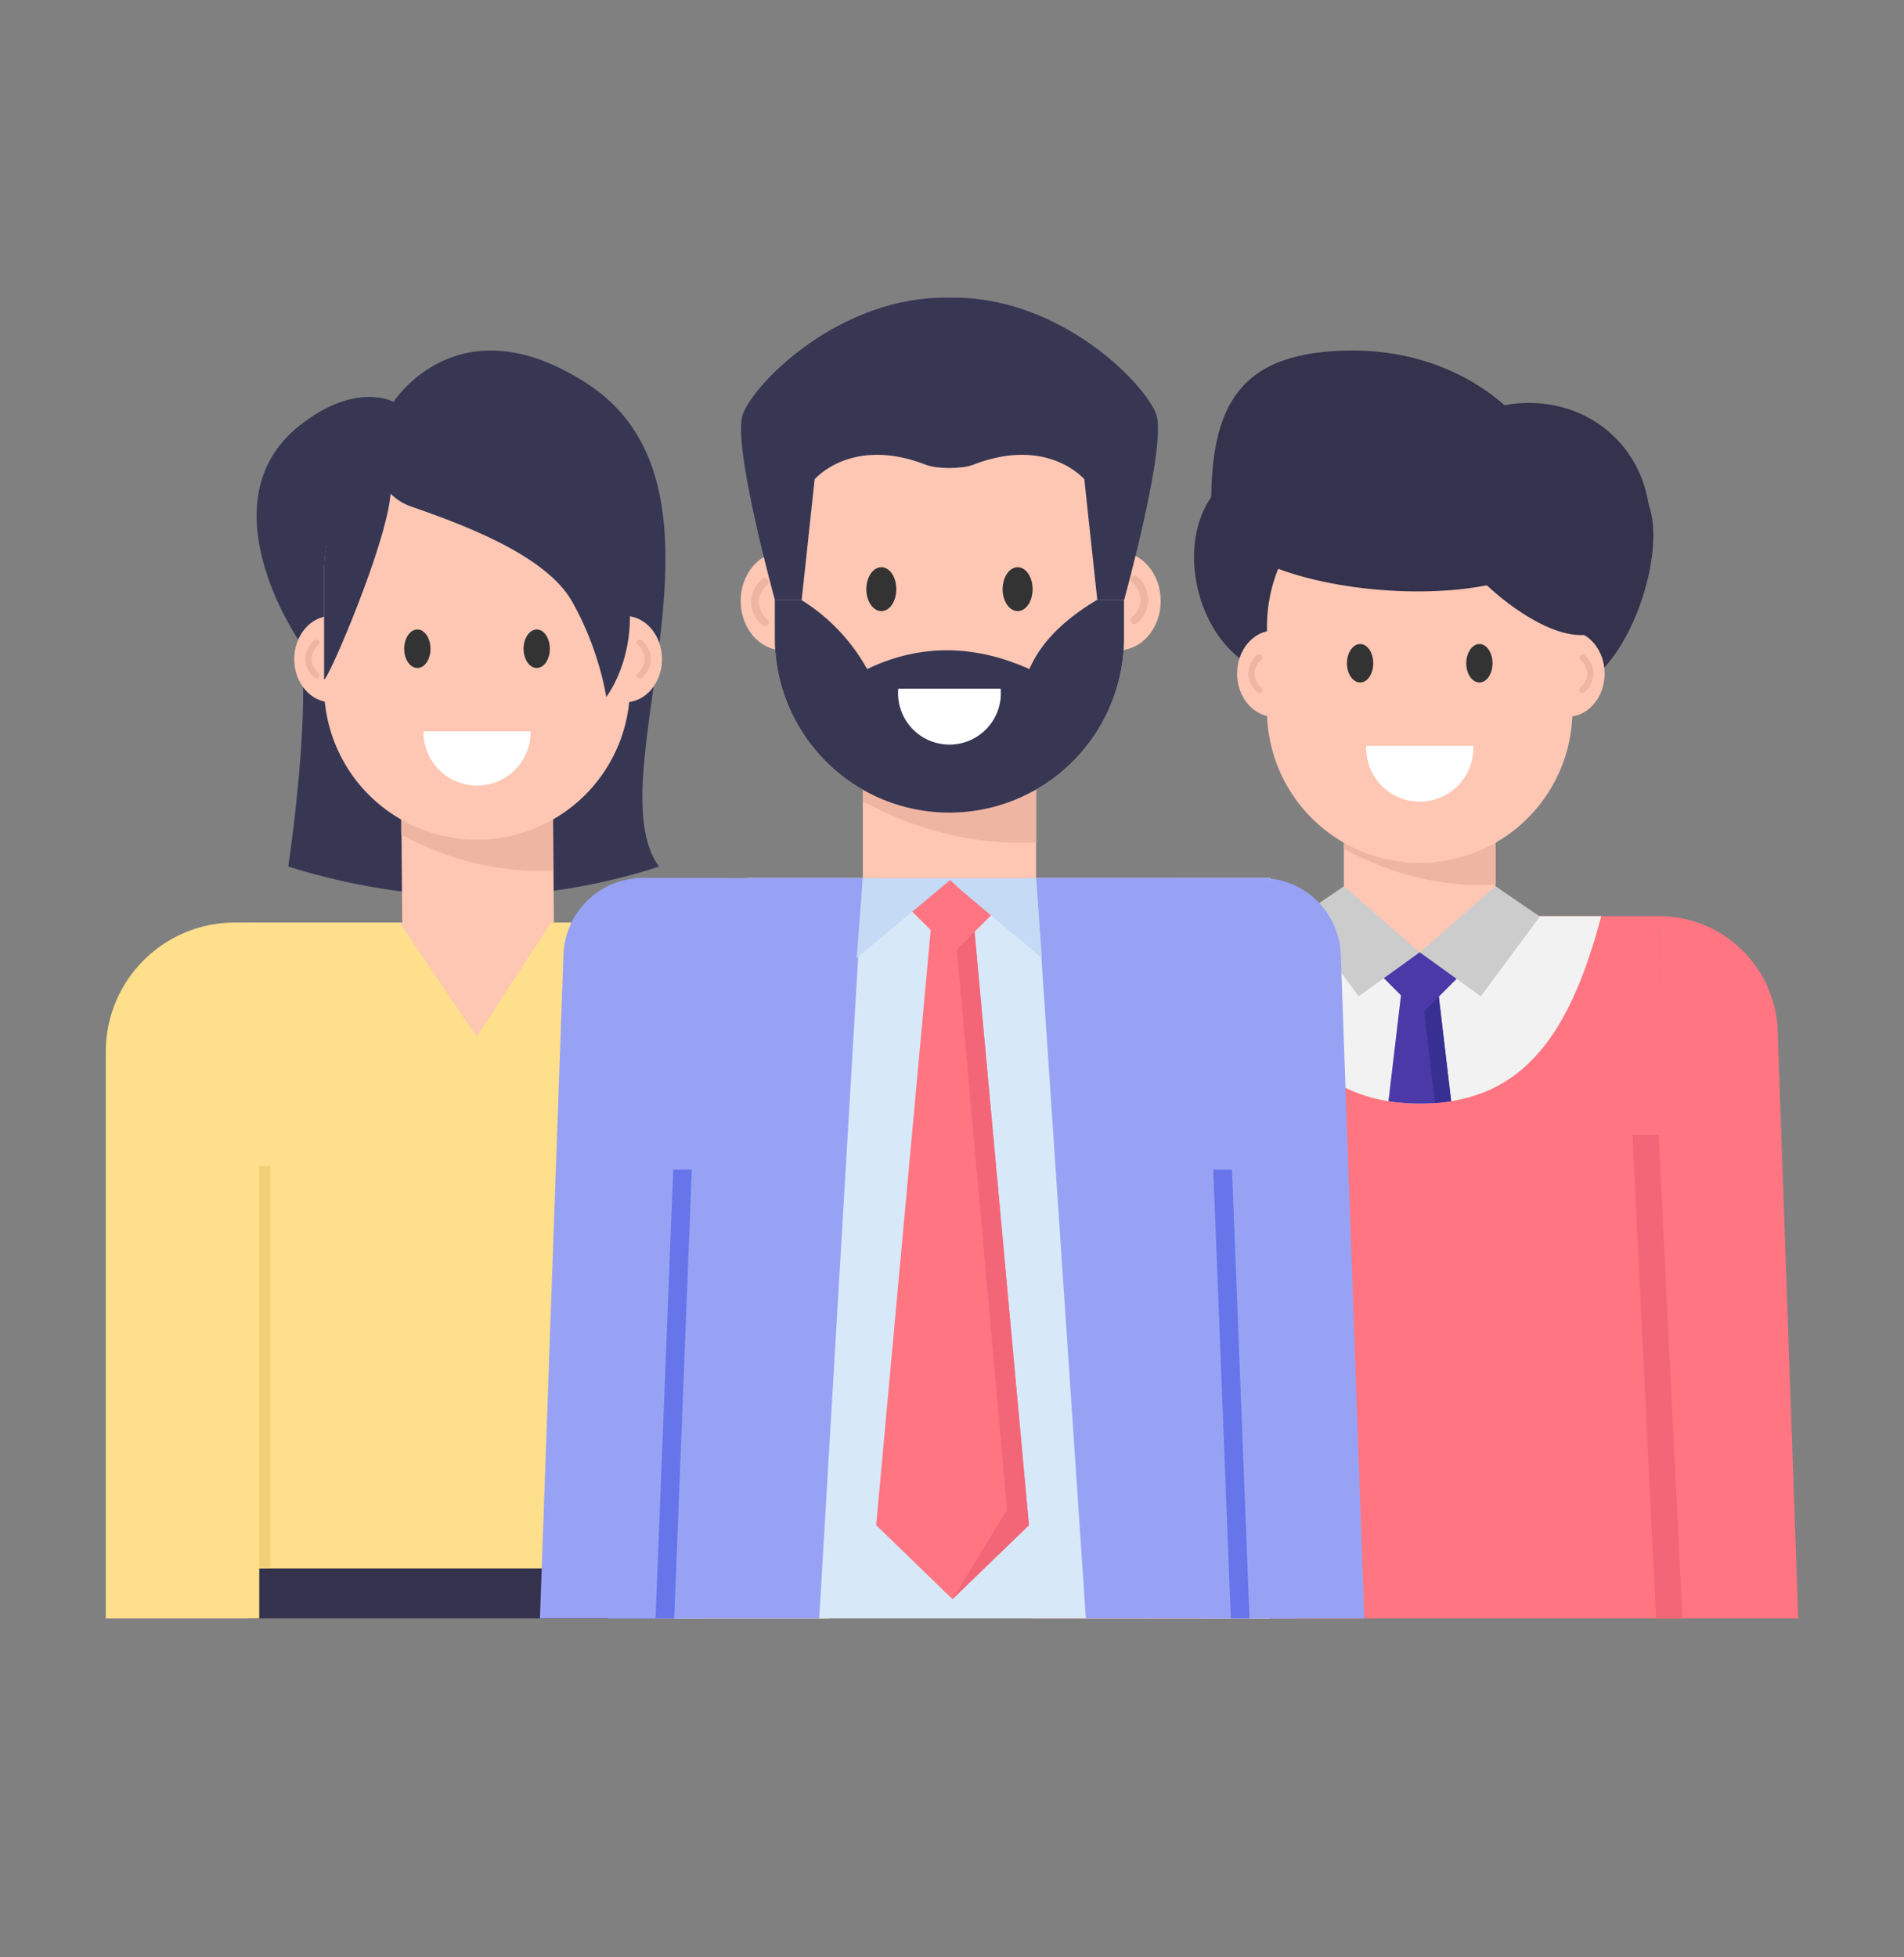 <svg width="36" height="37" fill="none" xmlns="http://www.w3.org/2000/svg"><rect width="100%" height="100%" fill="#808080" stroke="none"/><path d="m31.823 30.592-.462-13.274h-9.24l-.462 13.274h10.164Z" fill="#FF7581"/><path d="m34 30.592-.385-11.022a2.258 2.258 0 0 0-1.39-2.083 2.248 2.248 0 0 0-.864-.17l.404 13.275H34Z" fill="#FF7581"/><path d="m31.81 30.593-.449-9.14h-.495l.446 9.14h.497Z" fill="#F26678"/><path d="m21.725 30.592.404-13.275a2.252 2.252 0 0 0-2.253 2.253l-.386 11.022h2.235Z" fill="#FF7581"/><path d="m22.15 30.593.477-9.14h-.496l-.375 9.14h.394Z" fill="#F26678"/><path d="M30.276 17.318c-.53 1.991-1.29 3.25-2.84 3.498a3.765 3.765 0 0 1-.592.045 3.83 3.83 0 0 1-.593-.045c-1.549-.247-2.31-1.507-2.84-3.498h6.865Z" fill="#F2F2F2"/><path d="M27.438 20.817a3.765 3.765 0 0 1-.593.044c-.211 0-.409-.015-.593-.045l.237-2.002.05-.437h.611l.055.464.233 1.975Z" fill="#4B39A8"/><path d="M27.437 20.816c-.098.016-.2.026-.306.034l-.203-1.733-.084-.74h.305l.055.464.233 1.975Z" fill="#382F93"/><path d="m28.045 18-1.186 1.186L25.674 18h2.371Z" fill="#4B39A8"/><path d="M28.276 15.237v2.08L26.844 18l-1.434-.684v-2.079h2.866Z" fill="#FDC7B4"/><path d="M28.276 15.237v1.49c-1.015.048-1.965-.195-2.866-.68v-.81h2.866Z" fill="#EFB5A3"/><path d="m29.12 17.319-1.122 1.514-1.154-.832 1.433-1.249.822.564.02.003Zm-4.553 0 1.122 1.514 1.155-.832-1.434-1.249-.822.564-.02.003Z" fill="#CCC"/><path d="M31.172 9.538c.342.931-.355 2.992-1.281 3.422-.71.33-1.59-.503-1.852-1.548-.264-1.048.138-2.053.897-2.244.76-.191 1.863-.645 2.236.37Zm-5.764.943c.264 1.045-.139 2.05-.899 2.241-.758.191-1.589-.503-1.852-1.548-.264-1.048.139-2.053.897-2.244.76-.191 1.59.503 1.854 1.55Z" fill="#34324C"/><path d="M29.64 13.549c.386 0 .7-.365.7-.816 0-.45-.314-.816-.7-.816-.386 0-.7.365-.7.816 0 .45.314.816.7.816Z" fill="#FDC7B4"/><path d="M29.919 13.1a.06.06 0 0 1-.057-.072.06.06 0 0 1 .018-.03.357.357 0 0 0 .13-.265.355.355 0 0 0-.13-.265.06.06 0 0 1 .037-.098.058.058 0 0 1 .04.01.47.47 0 0 1 .17.353.47.47 0 0 1-.17.353.059.059 0 0 1-.038.015Z" fill="#EFB5A3"/><path d="M24.09 13.549c.386 0 .7-.365.7-.816 0-.45-.314-.816-.7-.816-.386 0-.7.365-.7.816 0 .45.314.816.7.816Z" fill="#FDC7B4"/><path d="M23.81 13.1a.058.058 0 0 0 .055-.038.059.059 0 0 0-.015-.064.357.357 0 0 1-.13-.265c0-.097.046-.191.13-.265a.06.06 0 0 0 0-.079.059.059 0 0 0-.078-.01.47.47 0 0 0-.17.354c0 .13.06.256.17.353.01.01.025.015.038.015Z" fill="#EFB5A3"/><path d="M29.73 11.844v1.503a2.888 2.888 0 1 1-5.774 0v-1.503a2.884 2.884 0 0 1 2.89-2.89 2.886 2.886 0 0 1 2.885 2.89Z" fill="#FDC7B4"/><path d="M25.965 12.539c0 .2-.11.362-.248.362-.137 0-.25-.162-.25-.362 0-.2.113-.365.25-.365.138 0 .248.164.248.365Zm2.255 0c0 .2-.11.362-.247.362s-.25-.162-.25-.362c0-.2.113-.365.25-.365s.247.164.247.365Z" fill="#333"/><path d="M25.836 14.098c0 .015-.005.028-.005.043a1.013 1.013 0 1 0 2.026 0c0-.015-.004-.028-.005-.043h-2.016Z" fill="#fff"/><path d="M22.9 9.546c0-1.857.5-2.92 2.688-2.92 2.189 0 3.963 1.505 3.963 3.363 0 1.857-6.651 1.414-6.651-.443Z" fill="#34324C"/><path d="M26.998 8.43c1.02-1.02 2.608-1.09 3.543-.155s.864 2.52-.156 3.541c-1.02 1.02-4.407-2.366-3.387-3.386Z" fill="#34324C"/><path d="M4.695 17.439h8.589v12.209H4.695V17.439Z" fill="#FDDF8C"/><path d="M4.695 29.648h8.59v.944h-8.59v-.944Z" fill="#34324C"/><path d="m10.42 17.44-1.41 2.155-1.452-2.154h2.863Z" fill="#FDC7B4"/><path d="M4.902 30.593V17.439h-.461A2.441 2.441 0 0 0 2 19.879v10.713h2.902Z" fill="#FDDF8C"/><path d="M4.902 22.039h.207v7.61h-.207v-7.61Z" fill="#F2CF77"/><path d="M15.674 30.593V19.88a2.441 2.441 0 0 0-2.441-2.441h-.462v13.154h2.902Z" fill="#FDDF8C"/><path d="M12.771 29.648h-.207v-7.61h.207v7.61Z" fill="#F2CF77"/><path d="M5.45 16.382s.476-3.176.19-4.291c0 0-1.788-2.605.021-4.044 1.066-.848 1.781-.451 1.781-.451s1.227-1.939 3.675-.334c3.105 2.037.113 7.45 1.344 9.12-2.261.729-4.595.753-7.01 0Z" fill="#373754"/><path d="m10.453 14.965.02 2.476H7.605l-.02-2.476h2.868Z" fill="#FDC7B4"/><path d="M10.453 14.965v1.49c-1.015.049-1.967-.194-2.868-.68v-.81h2.868Z" fill="#EFB5A3"/><path d="M11.817 13.276c.387 0 .7-.366.7-.817 0-.45-.313-.816-.7-.816-.386 0-.7.365-.7.816 0 .451.314.817.7.817Z" fill="#FDC7B4"/><path d="M12.097 12.827a.059.059 0 0 1-.057-.073.059.059 0 0 1 .018-.03.356.356 0 0 0 .13-.265.357.357 0 0 0-.13-.265.059.059 0 0 1 .078-.089c.11.097.17.223.17.354 0 .13-.06.256-.17.353a.059.059 0 0 1-.04.015Z" fill="#EFB5A3"/><path d="M6.263 13.276c.387 0 .7-.366.7-.817 0-.45-.313-.816-.7-.816-.386 0-.7.365-.7.816 0 .451.314.817.7.817Z" fill="#FDC7B4"/><path d="M5.983 12.827a.058.058 0 0 0 .055-.038.059.059 0 0 0-.016-.065.356.356 0 0 1-.13-.265c0-.097.046-.191.13-.265a.059.059 0 0 0-.035-.103.059.059 0 0 0-.043.014.472.472 0 0 0-.17.354c0 .13.06.256.17.353a.06.06 0 0 0 .04.015Z" fill="#EFB5A3"/><path d="M11.91 10.834v2.24a2.892 2.892 0 0 1-5.781 0v-2.24c0-.9.41-1.706 1.054-2.233a2.875 2.875 0 0 1 1.837-.658 2.88 2.88 0 0 1 2.044.847 2.88 2.88 0 0 1 .847 2.044Z" fill="#FDC7B4"/><path d="M8.14 12.264c0 .201-.11.363-.248.363-.137 0-.25-.162-.25-.363 0-.2.113-.365.25-.365s.247.165.247.365Zm2.256 0c0 .201-.11.363-.247.363s-.25-.162-.25-.363c0-.2.113-.365.25-.365s.247.165.247.365Z" fill="#333"/><path d="M8.01 13.825c0 .015-.004.028-.004.043a1.014 1.014 0 0 0 2.027 0c0-.015-.004-.028-.005-.043H8.01Z" fill="#fff"/><path d="m12.038 10.765-.128.898c0 .945-.448 1.513-.448 1.513s-.124-.892-.651-1.814c-.527-.923-2.259-1.51-3.03-1.785a1.017 1.017 0 0 1-.396-.245c-.075.968-1.212 3.592-1.257 3.509v-2.006c0-.9.37-1.782 1.015-2.308a2.875 2.875 0 0 1 1.836-.66 2.88 2.88 0 0 1 2.044.848c.524.523 1.015 1.253 1.015 2.05Z" fill="#373754"/><path d="m25.796 30.592-.445-12.554a1.502 1.502 0 0 0-1.5-1.44h-1.607l.505 13.994h3.047Zm-12.54 0 .505-13.994h-1.607a1.502 1.502 0 0 0-1.5 1.44l-.445 12.554h3.048Z" fill="#98A2F5"/><path d="M12.717 30.592h11.299V16.596H14.23c-.816 0-1.906.514-2.183 1.238h.67v12.758Z" fill="#D7E9F9"/><path d="m19.455 28.83-1.446 1.399-1.443-1.398 1.08-11.784h.728l1.08 11.784Z" fill="#FF7581"/><path d="m18.01 30.229 1.032-1.692-1.032-11.49h.365l1.08 11.784-1.445 1.398Z" fill="#F26678"/><path d="m19.444 16.598-1.415 1.414-1.414-1.414h2.829Z" fill="#FF7581"/><path d="m15.489 30.592.002-.025.823-13.97h-4.309L11.5 30.593h3.988Zm5.043 0h3.988l-.505-13.995h-4.426l.94 13.97.003.025Z" fill="#98A2F5"/><path d="M16.314 16.598h1.697l-1.814 1.514.117-1.514Z" fill="#C5DAF5"/><path d="m19.7 18.112-1.535-1.29-.24-.224h1.664l.111 1.514Z" fill="#C5DAF5"/><path d="m23.625 30.592-.331-8.481h-.354l.332 8.481h.354Zm-10.877 0 .332-8.483h-.351l-.334 8.483h.353Z" fill="#6675E9"/><path d="M16.314 14.222h3.276v2.376h-3.276v-2.376Z" fill="#FDC7B4"/><path d="M19.59 14.222v1.703c-1.16.054-2.247-.223-3.276-.778v-.925h3.276Z" fill="#EFB5A3"/><path d="M21.146 12.293c.442 0 .8-.418.8-.933 0-.515-.358-.932-.8-.932-.441 0-.8.417-.8.932 0 .515.359.933.8.933Zm-6.342 0c.442 0 .8-.418.8-.933 0-.515-.358-.932-.8-.932-.441 0-.8.417-.8.932 0 .515.359.933.8.933Z" fill="#FDC7B4"/><path d="M21.252 10.342v1.716a3.304 3.304 0 0 1-3.3 3.305 3.302 3.302 0 0 1-3.302-3.305v-1.716a3.302 3.302 0 0 1 6.602 0Z" fill="#FDC7B4"/><path d="M16.947 11.138c0 .23-.126.414-.282.414-.157 0-.285-.185-.285-.414 0-.23.128-.416.285-.416.157 0 .282.187.282.416Zm2.577 0c0 .23-.126.414-.282.414-.157 0-.285-.185-.285-.414 0-.23.128-.416.285-.416.156 0 .282.187.282.416Z" fill="#333"/><path d="M21.45 11.797a.073.073 0 0 1-.069-.047.074.074 0 0 1 .02-.081.443.443 0 0 0 .163-.33.447.447 0 0 0-.162-.331.074.074 0 0 1-.003-.1.073.073 0 0 1 .1-.01.59.59 0 0 1 .212.44c0 .164-.075.32-.212.442a.074.074 0 0 1-.049.018Zm-6.987.044a.073.073 0 0 0 .048-.129.444.444 0 0 1-.162-.33c0-.121.058-.239.162-.33a.074.074 0 0 0 .003-.1.073.073 0 0 0-.1-.01.586.586 0 0 0-.212.44c0 .163.075.32.212.44a.074.074 0 0 0 .049.019Z" fill="#EFB5A3"/><path d="M17.953 5.627c2.084-.042 3.705 1.631 3.909 2.207.204.576-.607 3.505-.607 3.505h-.508l-.245-2.279s-.694-.824-2.107-.273c-.206.08-.678.08-.884 0-1.414-.551-2.108.273-2.108.273l-.245 2.279h-.507s-.811-2.93-.607-3.505c.203-.576 1.824-2.249 3.909-2.207Z" fill="#373754"/><path d="M21.252 11.337v.721a3.303 3.303 0 0 1-4.564 3.053 3.302 3.302 0 0 1-2.038-3.053v-.72h.496c.522.322.952.773 1.249 1.31.98-.47 2.002-.478 3.068 0 .233-.537.692-.957 1.282-1.31h.507Z" fill="#373754"/><path d="M16.985 13.018c0 .014-.004.027-.004.041a.972.972 0 1 0 1.942 0c0-.014-.003-.027-.004-.041h-1.934Z" fill="#fff"/></svg>